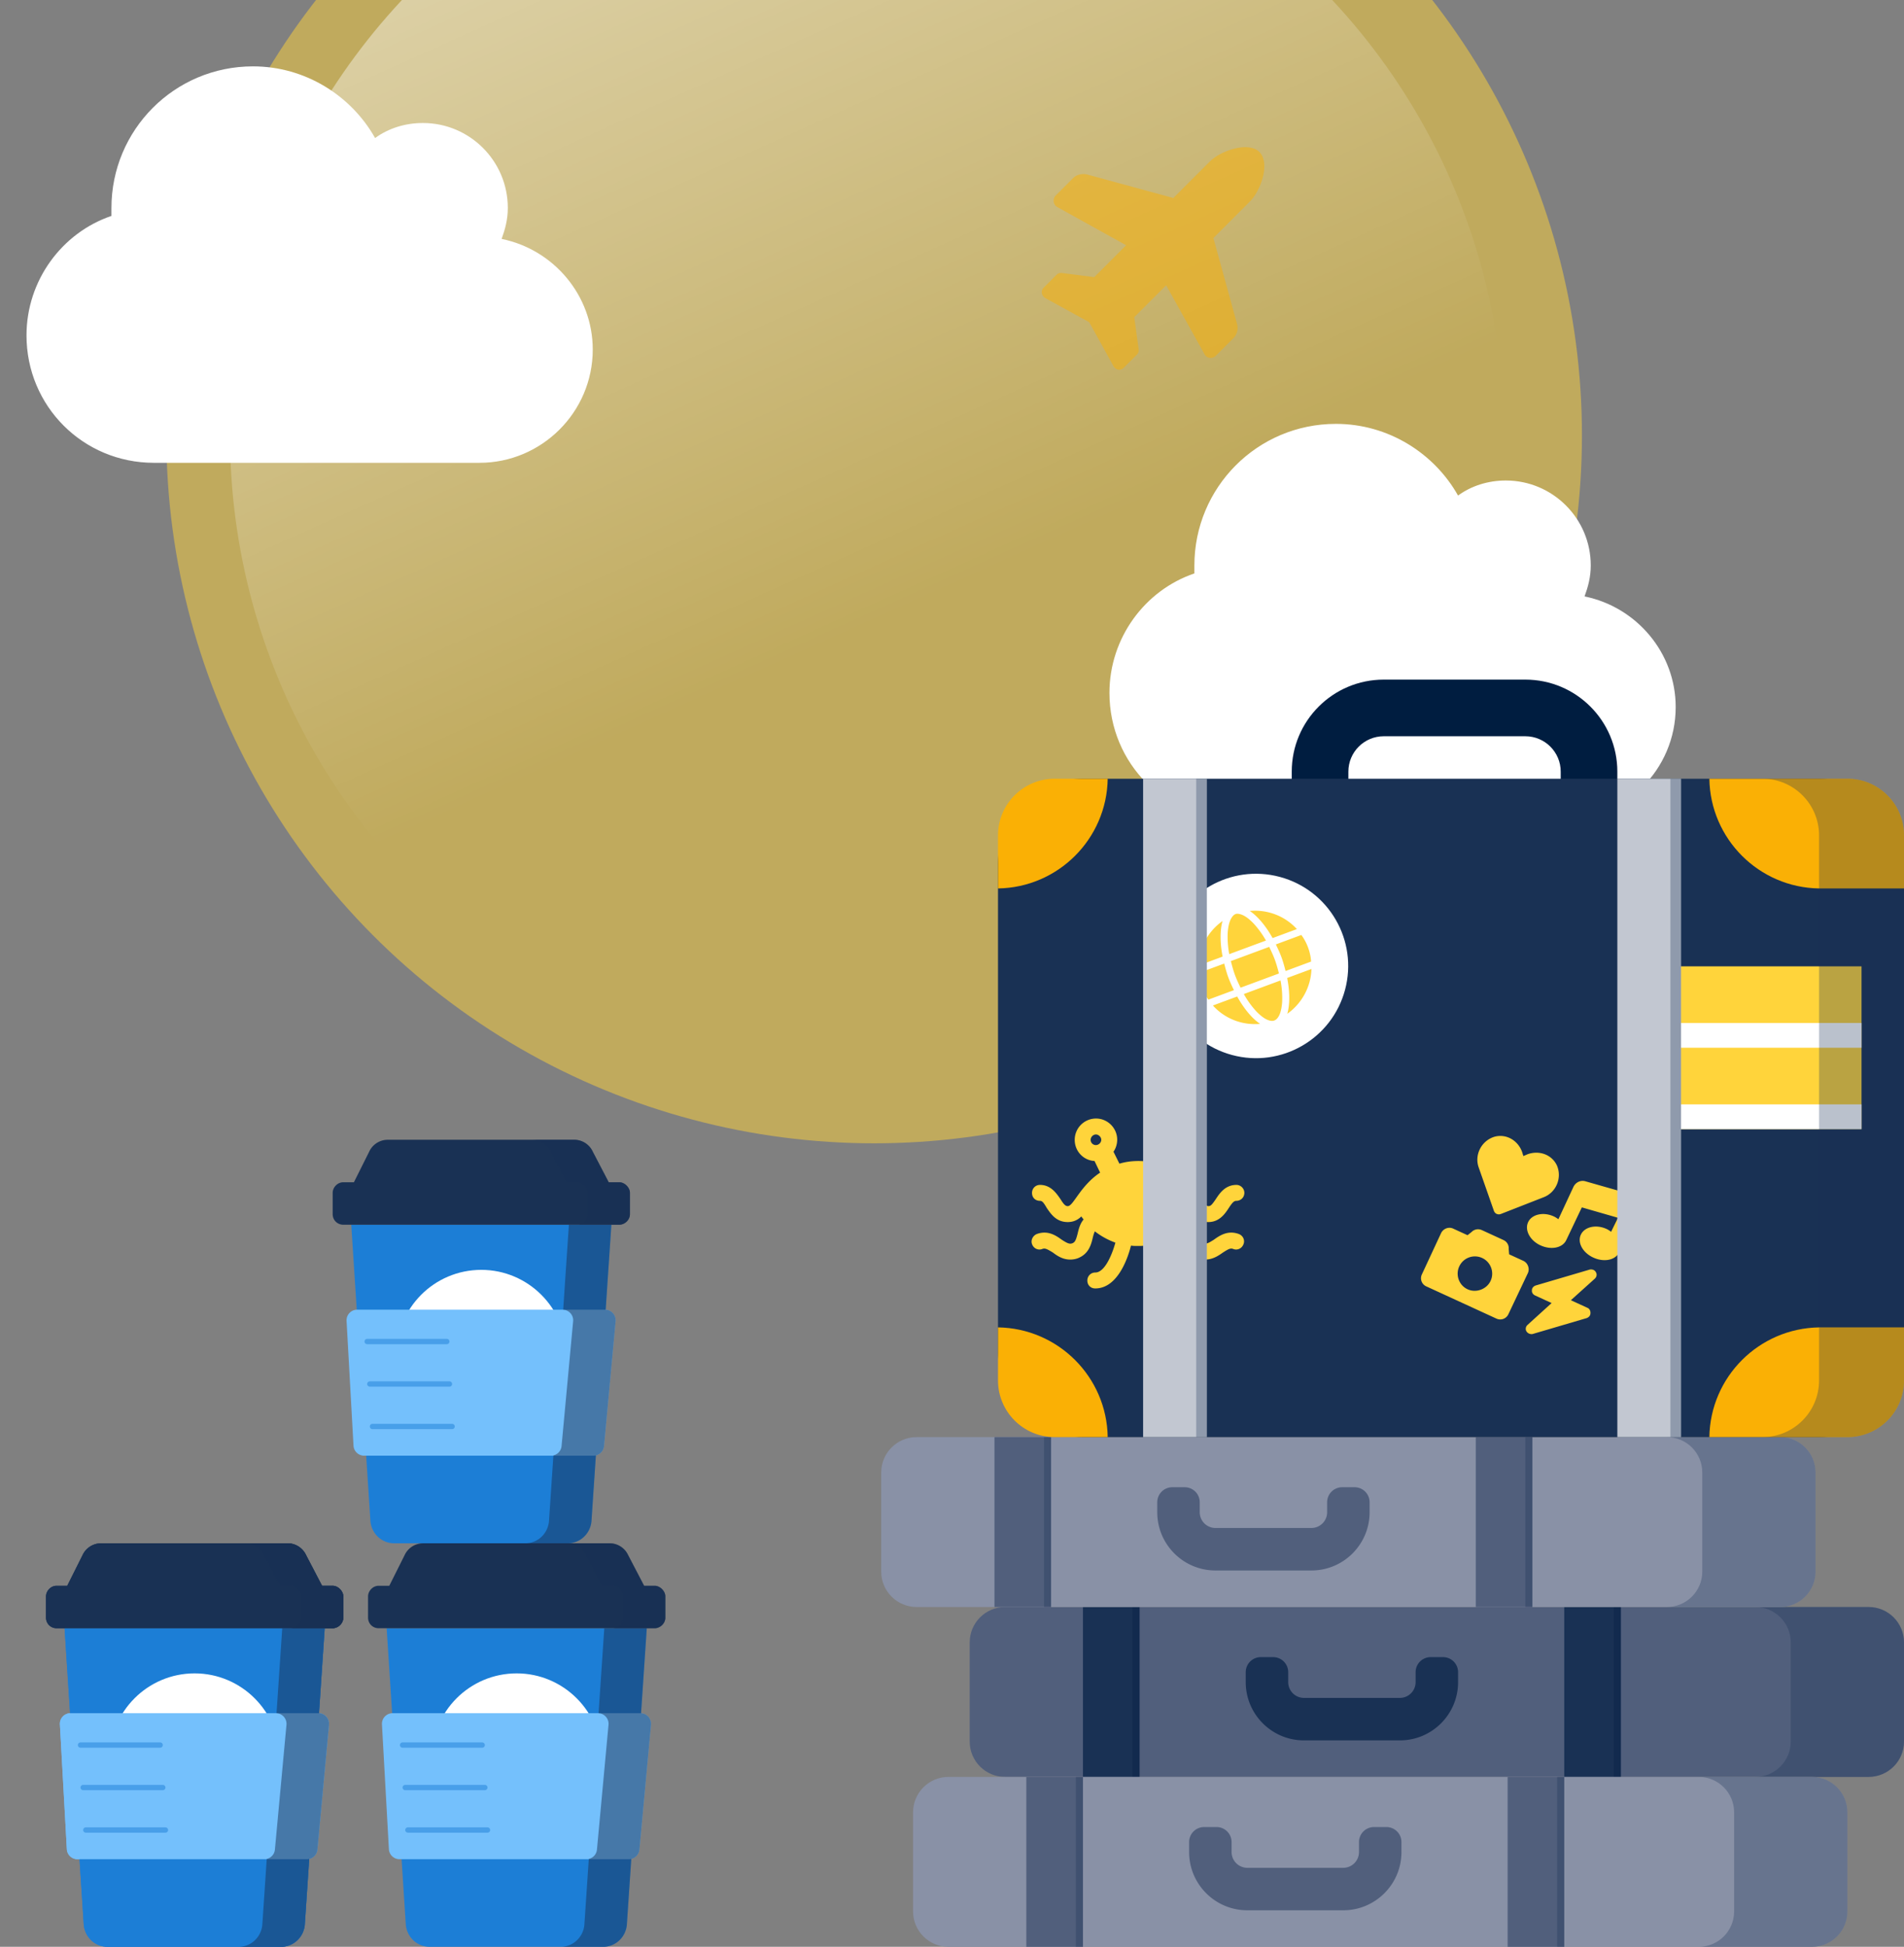 <svg width="538" height="550" fill="none" xmlns="http://www.w3.org/2000/svg"><rect width="100%" height="100%" fill="#808080" stroke="none"/><g clip-path="url(#clip0_1644_16782)"><circle opacity=".5" cx="247" cy="123" r="200" fill="#FFD43B"/><circle opacity=".5" cx="245" cy="123" r="180" fill="url(#paint0_linear_1644_16782)"/><path opacity=".5" d="M341.889 45.595c3.005-3.005 10.872-5.746 13.966-2.652 3.182 3.182.353 10.96-2.652 13.965L342.861 67.25l6.718 24.395c.354 1.414-.088 2.917-1.061 3.89l-4.949 4.949c-.973.972-2.564.795-3.182-.354l-10.872-19.533-9.016 9.015 1.238 9.016a1.784 1.784 0 0 1-.531 1.591l-3.712 3.712c-.707.707-1.768.707-2.475 0l-.265-.265-6.983-12.64-12.551-6.894-.353-.354c-.619-.618-.708-1.767 0-2.474l3.712-3.713c.442-.442 1.061-.53 1.679-.442l8.927 1.15 9.016-9.016-19.445-10.784c-1.149-.618-1.415-2.298-.442-3.27l4.949-4.95c.973-.972 2.564-1.326 3.978-.972l24.307 6.63 10.341-10.342z" fill="#FAB005"/><path d="M473.489 199.75c0 17.75-14.5 32-32 32h-92c-20 0-36-16-36-36 0-15.5 10-29 24-33.75v-2.25c0-22 17.75-40 40-40 14.75 0 27.75 8.25 34.5 20.25 3.75-2.75 8.5-4.25 13.5-4.25 13.25 0 24 10.75 24 24 0 3.25-.75 6-1.75 8.75 14.75 3 25.75 16 25.75 31.25zM167.489 98.75c0 17.75-14.5 32-32 32h-92c-20 0-36-16-36-36 0-15.5 10-29 24-33.75v-2.25c0-22 17.75-40 40-40 14.75 0 27.75 8.25 34.5 20.25 3.75-2.75 8.5-4.25 13.5-4.25 13.25 0 24 10.75 24 24 0 3.25-.75 6-1.75 8.75 14.75 3 25.75 16 25.75 31.25z" fill="#fff"/><g clip-path="url(#clip1_1644_16782)"><path d="M284 454c-5.523 0-10 4.477-10 10v28c0 5.523 4.477 10 10 10h244c5.523 0 10-4.477 10-10v-28c0-5.523-4.477-10-10-10H284z" fill="#515F7C"/><path d="M368.455 479.68a4.456 4.456 0 0 1-4.455-4.456v-2.814a4.25 4.25 0 0 0-4.25-4.25h-3.5a4.25 4.25 0 0 0-4.25 4.25v2.814c0 9.089 7.367 16.456 16.455 16.456h27.09c9.088 0 16.455-7.367 16.455-16.456v-2.814a4.25 4.25 0 0 0-4.25-4.25h-3.5a4.25 4.25 0 0 0-4.25 4.25v2.814a4.456 4.456 0 0 1-4.455 4.456h-27.09zM306 454h16v48h-16zM442 454h16v48h-16z" fill="#193154"/><path opacity=".3" fill="#001D40" d="M320 454h2v48h-2zM456 454h2v48h-2z"/><path opacity=".3" d="M496 502h32c5.523 0 10-4.477 10-10v-28c0-5.523-4.477-10-10-10h-32c5.523 0 10 4.477 10 10v28c0 5.523-4.477 10-10 10z" fill="#193154"/></g><g clip-path="url(#clip2_1644_16782)"><path d="M259 406c-5.523 0-10 4.477-10 10v28c0 5.523 4.477 10 10 10h244c5.523 0 10-4.477 10-10v-28c0-5.523-4.477-10-10-10H259z" fill="#8991A6"/><path d="M343.455 431.68a4.456 4.456 0 0 1-4.455-4.456v-2.814a4.25 4.25 0 0 0-4.25-4.25h-3.5a4.25 4.25 0 0 0-4.25 4.25v2.814c0 9.089 7.367 16.456 16.455 16.456h27.09c9.088 0 16.455-7.367 16.455-16.456v-2.814a4.25 4.25 0 0 0-4.25-4.25h-3.5a4.25 4.25 0 0 0-4.25 4.25v2.814a4.456 4.456 0 0 1-4.455 4.456h-27.09zM281 406h16v48h-16zM417 406h16v48h-16z" fill="#515F7C"/><path opacity=".3" fill="#193154" d="M295 406h2v48h-2zM431 406h2v48h-2zM471 454h32c5.523 0 10-4.477 10-10v-28c0-5.523-4.477-10-10-10h-32c5.523 0 10 4.477 10 10v28c0 5.523-4.477 10-10 10z"/></g><g clip-path="url(#clip3_1644_16782)"><path d="M268 502c-5.523 0-10 4.477-10 10v28c0 5.523 4.477 10 10 10h244c5.523 0 10-4.477 10-10v-28c0-5.523-4.477-10-10-10H268z" fill="#8991A6"/><path d="M352.455 527.68a4.456 4.456 0 0 1-4.455-4.456v-2.814a4.25 4.25 0 0 0-4.25-4.25h-3.5a4.25 4.25 0 0 0-4.25 4.25v2.814c0 9.089 7.367 16.456 16.455 16.456h27.09c9.088 0 16.455-7.367 16.455-16.456v-2.814a4.25 4.25 0 0 0-4.25-4.25h-3.5a4.25 4.25 0 0 0-4.25 4.25v2.814a4.456 4.456 0 0 1-4.455 4.456h-27.09zM290 502h16v48h-16zM426 502h16v48h-16z" fill="#515F7C"/><path opacity=".3" fill="#193154" d="M304 502h2v48h-2zM440 502h2v48h-2zM480 550h32c5.523 0 10-4.477 10-10v-28c0-5.523-4.477-10-10-10h-32c5.523 0 10 4.477 10 10v28c0 5.523-4.477 10-10 10z"/></g><path fill-rule="evenodd" clip-rule="evenodd" d="M391 208c-5.523 0-10 4.477-10 10v8h-16v-8c0-14.359 11.641-26 26-26h40c14.359 0 26 11.641 26 26v8h-16v-8c0-5.523-4.477-10-10-10h-40z" fill="#001D40"/><rect x="282" y="220" width="256" height="186" rx="24" fill="#193154"/><path d="M430.434 356.203l-4.004-1.839-.128-1.504c.094-1.091-.481-2.078-1.503-2.547l-6.049-2.779c-1.022-.47-2.151-.266-2.926.513l-1.15.916-4.089-1.878c-1.278-.588-2.814.048-3.407 1.323l-5.416 11.646a2.507 2.507 0 0 0 1.233 3.352l19.85 9.119a2.535 2.535 0 0 0 3.367-1.239l5.501-11.607c.593-1.275-.001-2.889-1.279-3.476zm-15.732 8.042c-2.471-1.135-3.481-4.076-2.374-6.456a4.868 4.868 0 0 1 6.485-2.385c2.385 1.095 3.521 3.99 2.374 6.455-1.106 2.38-4.1 3.481-6.485 2.386zm7.418-22.178c.137.372.398.699.739.855.426.196.846.182 1.22.045l12.131-4.744c3.532-1.37 5.259-5.529 3.685-9.037-1.476-3.051-5.042-4.276-8.284-3.084l-1.162.498-.372-1.202c-1.187-3.228-4.437-5.133-7.731-4.274-3.708 1.082-5.776 5.085-4.537 8.646l4.311 12.297zm39.496-4.451l-13.603-3.876c-1.357-.417-2.808.258-3.44 1.618l-4.23 9.096c-.386-.28-.773-.561-1.284-.796-2.982-1.37-6.237-.595-7.264 1.615-1.068 2.295.573 5.215 3.469 6.546 3.067 1.409 6.283.719 7.31-1.491l4.394-9.227 10.214 2.938-1.943 3.956c-.387-.28-.773-.561-1.284-.796-2.982-1.369-6.237-.595-7.265 1.615-1.067 2.295.613 5.131 3.509 6.461 3.067 1.409 6.283.72 7.311-1.491l5.692-12.241c.751-1.615-.019-3.516-1.586-3.927zm-12.974 31.903l-4.771-2.191 6.756-6.079c.532-.478.678-1.236.325-1.811-.314-.66-1.035-.888-1.704-.783l-15.332 4.512c-.623.229-1.07.746-1.052 1.374-.067.588.286 1.163.883 1.437l4.685 2.152-6.795 6.164c-.532.478-.678 1.236-.325 1.811.177.287.393.49.734.646.255.118.635.189.97.136l15.332-4.511c.623-.23 1.07-.746 1.052-1.374.067-.588-.247-1.248-.758-1.483zM350.054 348.624c-3.089-1.125-5.346.375-7.039 1.594-1.598 1.031-2.256 1.313-3.005 1.031-.748-.281-1.027-.843-1.487-2.718-.276-1.219-.643-2.813-1.669-4.032.283-.281.471-.562.66-.843.933.937 2.149 1.593 3.93 1.593 3.094 0 4.699-2.343 5.737-3.937 1.039-1.594 1.51-2.062 2.166-2.062 1.219 0 2.254-.938 2.261-2.25.005-1.219-1.021-2.25-2.24-2.25-3.188 0-4.793 2.437-5.831 4.031-1.038 1.5-1.416 1.968-2.072 1.968-1.687 0-3.536-5.718-9.143-9.468l1.702-3.281c3.095-.188 5.638-2.813 5.653-6 .015-3.282-2.691-6-5.972-6a6.015 6.015 0 0 0-6.028 6 6.715 6.715 0 0 0 .922 3.375l-1.703 3.375a18.646 18.646 0 0 0-5.247-.75c-1.969 0-3.751.281-5.347.75l-1.672-3.375c.661-.938 1.041-2.157 1.047-3.375.015-3.282-2.691-6-5.972-6a6.015 6.015 0 0 0-6.028 6c-.015 3.187 2.411 5.812 5.597 6l1.579 3.281c-5.643 3.75-7.544 9.468-9.138 9.468-.656 0-1.123-.468-2.053-1.968-1.118-1.594-2.7-4.031-5.794-4.031-1.313 0-2.255 1.031-2.26 2.25-.007 1.312.927 2.25 2.239 2.25.656 0 1.029.468 1.959 2.062 1.118 1.594 2.607 3.937 5.888 3.937 1.688 0 2.91-.656 3.851-1.593.187.281.373.562.653.843-1.037 1.219-1.419 2.813-1.706 4.032-.478 1.875-.762 2.437-1.513 2.718-.751.282-1.406 0-2.995-1.031-1.682-1.219-3.925-2.719-7.024-1.594-1.127.469-1.79 1.782-1.326 2.907.463 1.218 1.773 1.781 2.9 1.312.751-.281 1.313 0 2.995 1.031 1.215.938 2.804 1.969 4.866 1.969.657 0 1.407-.094 2.158-.375 3.1-1.219 3.768-3.844 4.246-5.906.191-.75.381-1.313.571-1.688a21.198 21.198 0 0 0 5.797 3.188c-.953 3.469-3.039 8.437-5.664 8.437-1.312 0-2.254 1.032-2.26 2.25-.006 1.313.927 2.25 2.24 2.25 6.187 0 9.131-8.25 10.087-12.093.656.093 1.218.093 1.968.093.656 0 1.219 0 1.876-.093 1.013 3.843 3.787 12.093 10.069 12.093 1.218 0 2.254-.937 2.26-2.156.006-1.312-1.021-2.344-2.24-2.344-2.625 0-4.758-4.968-5.679-8.437a21.443 21.443 0 0 0 5.827-3.188c.186.375.371.938.555 1.688.459 2.062 1.197 4.687 4.191 5.906a6.144 6.144 0 0 0 2.155.375c2.062 0 3.661-1.031 4.977-1.969 1.599-1.031 2.163-1.312 2.911-1.031 1.123.469 2.438-.094 2.913-1.312.474-1.125-.083-2.438-1.299-2.907zM309.67 323.5a1.473 1.473 0 0 1-1.493-1.5c.003-.75.663-1.5 1.507-1.5.75 0 1.496.75 1.493 1.5-.004.843-.757 1.5-1.507 1.5zm24.014-3c.75 0 1.496.75 1.493 1.5-.004.843-.757 1.5-1.507 1.5a1.473 1.473 0 0 1-1.493-1.5c.003-.75.663-1.5 1.507-1.5zM471 273h55v46h-55z" fill="#FFD43B"/><path fill="#fff" d="M471 289h55v7h-55zM471 312h55v7h-55z"/><circle cx="354.899" cy="272.899" r="26.046" transform="rotate(-75 354.899 272.899)" fill="#fff"/><path d="M360.241 271.177c.493 1.35.826 2.626 1.137 3.844l-10.842 4.016c-.546-1.13-1.114-2.32-1.607-3.67-.471-1.292-.804-2.568-1.137-3.844l10.842-4.017c.567 1.19 1.135 2.379 1.607 3.671zm7.477-7.036a14.346 14.346 0 0 1 1.9 3.562c.493 1.35.767 2.648.844 3.952l-7.208 2.671c-.312-1.218-.666-2.553-1.138-3.844-.472-1.292-1.039-2.481-1.607-3.671l7.209-2.67zm-1.272-1.662l-6.857 2.541c-1.937-3.482-4.267-6.218-6.461-7.671 5.022-.461 9.973 1.437 13.318 5.13zm-8.733 3.235l-10.373 3.843a26.439 26.439 0 0 1-.433-6.104c.13-1.648.41-2.885.878-3.791.43-.826.872-1.257 1.341-1.43.41-.152 1.023-.113 1.882.235.939.386 1.949 1.145 3.108 2.315a26.225 26.225 0 0 1 3.597 4.932zm-19.106 7.078c.172-4.995 2.722-9.673 6.844-12.599-.737 2.539-.751 6.143.013 10.059l-6.857 2.54zm7.309-.575c.333 1.277.666 2.553 1.138 3.845.471 1.291 1.06 2.539 1.606 3.67l-7.208 2.671c-.781-1.044-1.348-2.234-1.841-3.584-.472-1.292-.805-2.568-.904-3.931l7.209-2.671zm9.16 13.603a25.813 25.813 0 0 1-3.62-4.991l10.374-3.843a26 26 0 0 1 .454 6.164c-.13 1.647-.41 2.884-.878 3.791-.43.826-.893 1.197-1.362 1.371-.41.152-1.002.171-1.861-.177-.939-.386-1.948-1.145-3.107-2.315zm.987 3.433c-5.021.461-9.973-1.437-13.339-5.189l6.857-2.54c1.958 3.54 4.288 6.276 6.482 7.729zm7.678-2.844c.736-2.539.75-6.143-.036-10.118l6.857-2.54c-.15 5.055-2.7 9.732-6.821 12.658z" fill="#FFD43B"/><path fill="#C2C7D1" d="M323 220h18v186h-18z"/><path opacity=".3" fill="#193154" d="M338 220h3v186h-3z"/><path fill="#C2C7D1" d="M457 220h18v186h-18z"/><path opacity=".3" fill="#193154" d="M472 220h3v186h-3z"/><path d="M312.996 220C312.732 237 299 250.732 282 250.996V236c0-8.837 7.163-16 16-16h14.996zM513.996 250.996C496.996 250.732 483.265 237 483 220h39c8.837 0 16 7.163 16 16v15h-24l-.004-.006v.002zM513.996 375.004C496.996 375.268 483.265 389 483 406h39c8.837 0 16-7.163 16-16v-15h-24l-.004.006v-.002zM312.996 405.996C312.732 388.996 299 375.265 282 375v14.996c0 8.837 7.163 16 16 16h14.996z" fill="#FAB005"/><path opacity=".3" d="M498 406h24c8.837 0 16-7.163 16-16V236c0-8.837-7.163-16-16-16h-24c8.837 0 16 7.163 16 16v154c0 8.837-7.163 16-16 16z" fill="#193154"/><path d="M30.36 550h49.07c3.341 0 6.265-2.518 6.682-6.085L91.75 460h-73.5l5.429 83.915c.418 3.567 3.34 6.085 6.682 6.085z" fill="#1C7ED6"/><path d="M94 448h-3l-4.5-8.625A5.769 5.769 0 0 0 81.25 436H28.562a5.769 5.769 0 0 0-5.25 3.375L19 448h-3c-1.688 0-3 1.5-3 3v6c0 1.688 1.313 3 3 3h78c1.5 0 3-1.312 3-3v-6c0-1.5-1.5-3-3-3z" fill="#193154"/><path d="M79 496.75c0 13.312-10.781 24-24 24-13.313 0-24-10.688-24-24 0-13.219 10.688-24 24-24 13.219 0 24 10.781 24 24z" fill="#fff"/><path d="M16.926 487.167A3 3 0 0 1 19.922 484h70.037a3 3 0 0 1 2.987 3.277l-3.269 35.25a3 3 0 0 1-2.987 2.723H21.883a3 3 0 0 1-2.996-2.833l-1.96-35.25z" fill="#74C0FC"/><path opacity=".5" d="M23.5 505H46M22.75 493h22.5M24.25 517h22.5" stroke="#1C7ED6" stroke-width="1.5" stroke-linecap="round"/><path opacity=".5" fill-rule="evenodd" clip-rule="evenodd" d="M79 448h3c1.5 0 3 1.5 3 3v6c0 1.688-1.5 3-3 3h-2.25l-1.612 24.005a3 3 0 0 1 2.808 3.272l-3.268 35.25a3 3 0 0 1-2.306 2.645l-1.26 18.743c-.417 3.567-3.34 6.085-6.681 6.085h12c3.34 0 6.264-2.518 6.681-6.085l1.26-18.743a3 3 0 0 0 2.306-2.645l3.268-35.25a3 3 0 0 0-2.808-3.272L91.75 460H94c1.5 0 3-1.312 3-3v-6c0-1.5-1.5-3-3-3h-3l-4.5-8.625A5.769 5.769 0 0 0 81.25 436h-12a5.769 5.769 0 0 1 5.25 3.375L79 448z" fill="#193154"/><path d="M30.36 550h49.07c3.341 0 6.265-2.518 6.682-6.085L91.75 460h-73.5l5.429 83.915c.418 3.567 3.34 6.085 6.682 6.085z" fill="#1C7ED6"/><path d="M94 448h-3l-4.5-8.625A5.769 5.769 0 0 0 81.25 436H28.562a5.769 5.769 0 0 0-5.25 3.375L19 448h-3c-1.688 0-3 1.5-3 3v6c0 1.688 1.313 3 3 3h78c1.5 0 3-1.312 3-3v-6c0-1.5-1.5-3-3-3z" fill="#193154"/><path d="M79 496.75c0 13.312-10.781 24-24 24-13.313 0-24-10.688-24-24 0-13.219 10.688-24 24-24 13.219 0 24 10.781 24 24z" fill="#fff"/><path d="M16.926 487.167A3 3 0 0 1 19.922 484h70.037a3 3 0 0 1 2.987 3.277l-3.269 35.25a3 3 0 0 1-2.987 2.723H21.883a3 3 0 0 1-2.996-2.833l-1.96-35.25z" fill="#74C0FC"/><path opacity=".5" d="M23.5 505H46M22.75 493h22.5M24.25 517h22.5" stroke="#1C7ED6" stroke-width="1.5" stroke-linecap="round"/><path opacity=".5" fill-rule="evenodd" clip-rule="evenodd" d="M79 448h3c1.5 0 3 1.5 3 3v6c0 1.688-1.5 3-3 3h-2.25l-1.612 24.005a3 3 0 0 1 2.808 3.272l-3.268 35.25a3 3 0 0 1-2.306 2.645l-1.26 18.743c-.417 3.567-3.34 6.085-6.681 6.085h12c3.34 0 6.264-2.518 6.681-6.085l1.26-18.743a3 3 0 0 0 2.306-2.645l3.268-35.25a3 3 0 0 0-2.808-3.272L91.75 460H94c1.5 0 3-1.312 3-3v-6c0-1.5-1.5-3-3-3h-3l-4.5-8.625A5.769 5.769 0 0 0 81.25 436h-12a5.769 5.769 0 0 1 5.25 3.375L79 448z" fill="#193154"/><path d="M111.361 436h49.069c3.341 0 6.265-2.518 6.682-6.085L172.75 346h-73.5l5.429 83.915c.418 3.567 3.341 6.085 6.682 6.085z" fill="#1C7ED6"/><path d="M175 334h-3l-4.5-8.625a5.77 5.77 0 0 0-5.25-3.375h-52.688a5.77 5.77 0 0 0-5.25 3.375L100 334h-3c-1.688 0-3 1.5-3 3v6c0 1.688 1.313 3 3 3h78c1.5 0 3-1.312 3-3v-6c0-1.5-1.5-3-3-3z" fill="#193154"/><path d="M160 382.75c0 13.312-10.781 24-24 24-13.312 0-24-10.688-24-24 0-13.219 10.688-24 24-24 13.219 0 24 10.781 24 24z" fill="#fff"/><path d="M97.926 373.167a3 3 0 0 1 2.996-3.167h70.037a3 3 0 0 1 2.987 3.277l-3.269 35.25a3 3 0 0 1-2.987 2.723h-64.807a3 3 0 0 1-2.996-2.833l-1.96-35.25z" fill="#74C0FC"/><path opacity=".5" d="M104.5 391H127M103.75 379h22.5M105.25 403h22.5" stroke="#1C7ED6" stroke-width="1.5" stroke-linecap="round"/><path opacity=".5" fill-rule="evenodd" clip-rule="evenodd" d="M160 334h3c1.5 0 3 1.5 3 3v6c0 1.688-1.5 3-3 3h-2.25l-1.613 24.005a3 3 0 0 1 2.809 3.272l-3.268 35.25a3 3 0 0 1-2.306 2.645l-1.26 18.743c-.417 3.567-3.34 6.085-6.681 6.085h12c3.341 0 6.264-2.518 6.681-6.085l1.26-18.743a3 3 0 0 0 2.306-2.645l3.268-35.25a3 3 0 0 0-2.809-3.272L172.75 346H175c1.5 0 3-1.312 3-3v-6c0-1.5-1.5-3-3-3h-3l-4.5-8.625a5.768 5.768 0 0 0-5.25-3.375h-12a5.768 5.768 0 0 1 5.25 3.375L160 334z" fill="#193154"/><path d="M121.361 550h49.069c3.341 0 6.265-2.518 6.682-6.085L182.75 460h-73.5l5.429 83.915c.418 3.567 3.341 6.085 6.682 6.085z" fill="#1C7ED6"/><path d="M185 448h-3l-4.5-8.625a5.77 5.77 0 0 0-5.25-3.375h-52.688a5.77 5.77 0 0 0-5.25 3.375L110 448h-3c-1.688 0-3 1.5-3 3v6c0 1.688 1.312 3 3 3h78c1.5 0 3-1.312 3-3v-6c0-1.5-1.5-3-3-3z" fill="#193154"/><path d="M170 496.75c0 13.312-10.781 24-24 24-13.312 0-24-10.688-24-24 0-13.219 10.688-24 24-24 13.219 0 24 10.781 24 24z" fill="#fff"/><path d="M107.926 487.167a3 3 0 0 1 2.996-3.167h70.037a3 3 0 0 1 2.987 3.277l-3.269 35.25a3 3 0 0 1-2.987 2.723h-64.807a3.001 3.001 0 0 1-2.996-2.833l-1.961-35.25z" fill="#74C0FC"/><path opacity=".5" d="M114.5 505H137M113.75 493h22.5M115.25 517h22.5" stroke="#1C7ED6" stroke-width="1.5" stroke-linecap="round"/><path opacity=".5" fill-rule="evenodd" clip-rule="evenodd" d="M170 448h3c1.5 0 3 1.5 3 3v6c0 1.688-1.5 3-3 3h-2.25l-1.613 24.005a3 3 0 0 1 2.809 3.272l-3.268 35.25a3 3 0 0 1-2.306 2.645l-1.26 18.743c-.417 3.567-3.34 6.085-6.681 6.085h12c3.341 0 6.264-2.518 6.681-6.085l1.26-18.743a3 3 0 0 0 2.306-2.645l3.268-35.25a3 3 0 0 0-2.809-3.272L182.75 460H185c1.5 0 3-1.312 3-3v-6c0-1.5-1.5-3-3-3h-3l-4.5-8.625a5.768 5.768 0 0 0-5.25-3.375h-12a5.768 5.768 0 0 1 5.25 3.375L170 448z" fill="#193154"/></g><defs><linearGradient id="paint0_linear_1644_16782" x1="167.353" y1="-57" x2="267.886" y2="166.321" gradientUnits="userSpaceOnUse"><stop stop-color="#fff"/><stop offset="1" stop-color="#fff" stop-opacity="0"/></linearGradient><clipPath id="clip0_1644_16782"><path fill="#fff" d="M0 0h538v550H0z"/></clipPath><clipPath id="clip1_1644_16782"><path d="M274 464c0-5.523 4.477-10 10-10h244c5.523 0 10 4.477 10 10v28c0 5.523-4.477 10-10 10H284c-5.523 0-10-4.477-10-10v-28z" fill="#fff"/></clipPath><clipPath id="clip2_1644_16782"><path d="M249 416c0-5.523 4.477-10 10-10h244c5.523 0 10 4.477 10 10v28c0 5.523-4.477 10-10 10H259c-5.523 0-10-4.477-10-10v-28z" fill="#fff"/></clipPath><clipPath id="clip3_1644_16782"><path d="M258 512c0-5.523 4.477-10 10-10h244c5.523 0 10 4.477 10 10v28c0 5.523-4.477 10-10 10H268c-5.523 0-10-4.477-10-10v-28z" fill="#fff"/></clipPath></defs></svg>